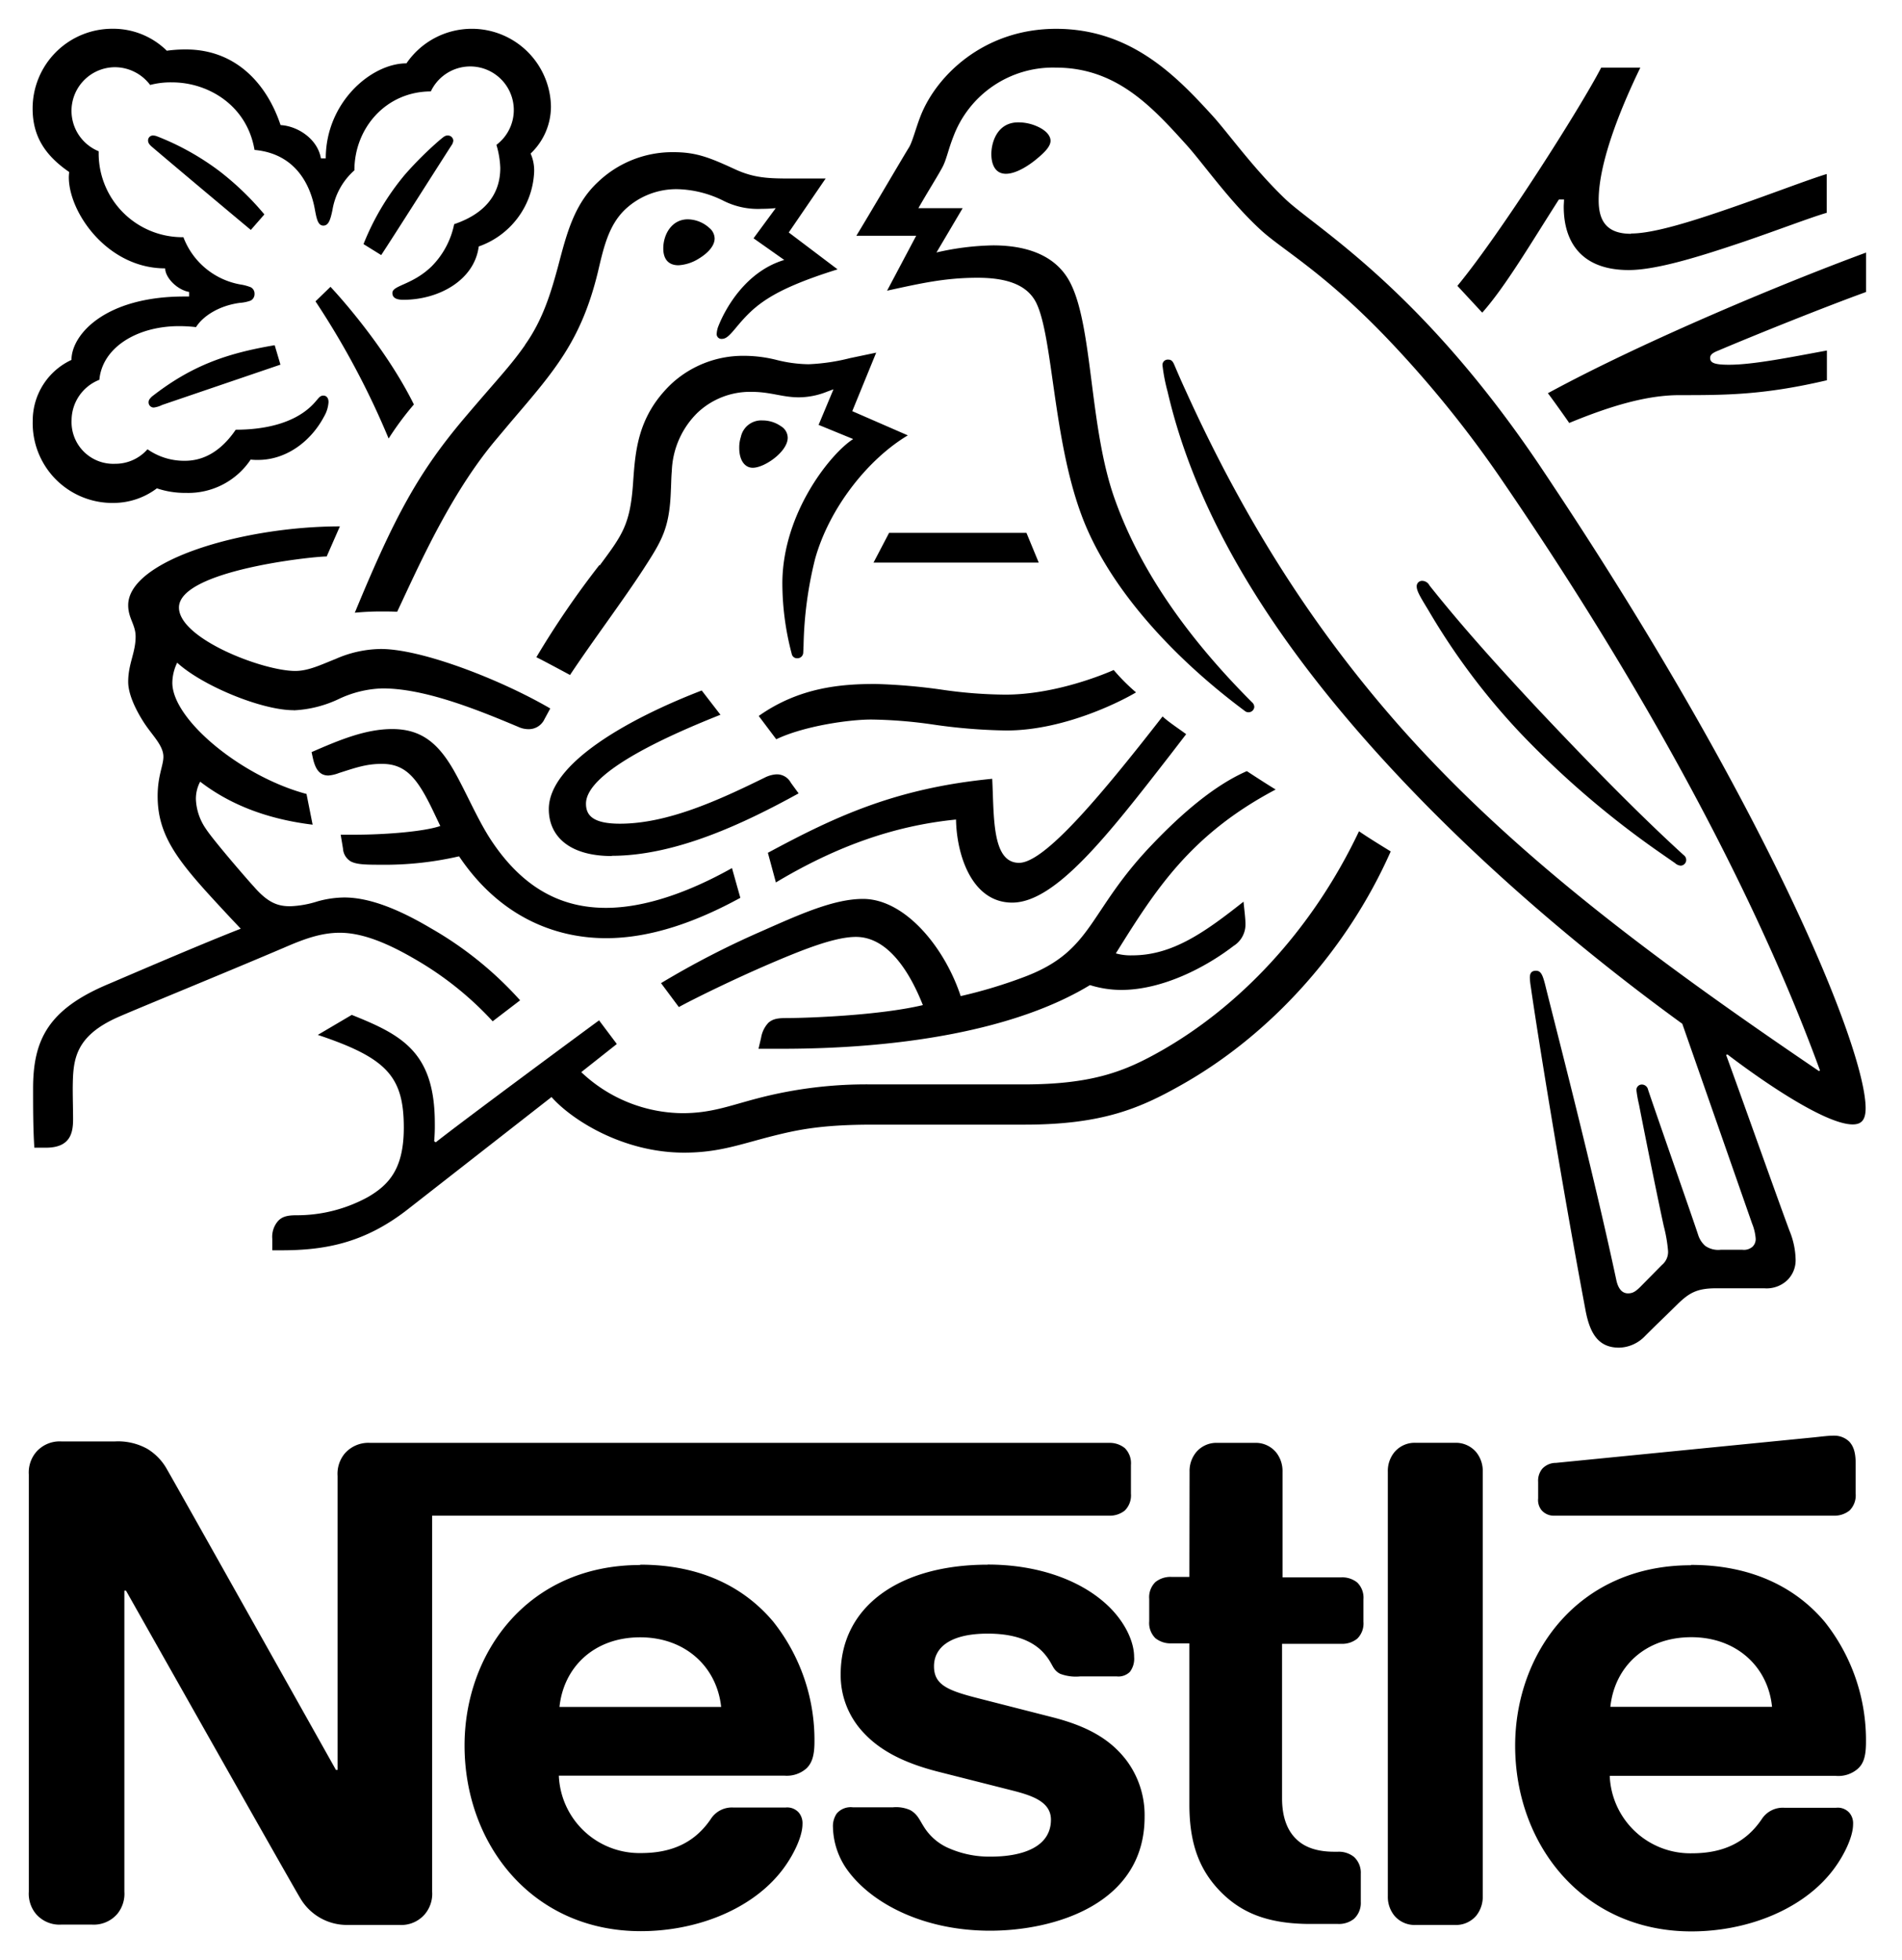 <svg version="1.1" id="nestle_logo" xmlns="http://www.w3.org/2000/svg" viewBox="-5 -5 330 340">
    <style>
        @import url(style.css);
    </style>
    <title>Nestlé Logo</title>
    <g>
        <path class="logo" d="M401.59,312.1c-20.87-31.12-39.21-41.61-44.36-46.55-5.67-5.44-10-11.61-12.74-14.58-6.11-6.68-14-14.92-27-14.92-12.56,0-20.86,8.19-23.56,15.26-.78,2-1.4,4.48-2,5.38-1.23,2-6.79,11.5-9.09,15.26h10.38l-5.05,9.53c5.89-1.29,10.09-2.24,15.7-2.24,5,0,8.58,1.18,10.16,4.31,2.91,5.84,2.91,23.5,7.85,36.8,4.6,12.5,15.82,24.73,28.44,34.1a.93.93,0,0,0,.56.17,1,1,0,0,0,1-.9,1.09,1.09,0,0,0-.4-.84c-10.54-10.55-19.12-22.21-23.72-35-4.55-12.46-3.82-30-7.8-37.76-2.64-5.16-8.24-6.5-13.4-6.5a46.68,46.68,0,0,0-9.82,1.23l4.54-7.68h-7.68c1.63-2.86,3.31-5.5,4.15-7.07.73-1.35,1-3,1.91-5.32a18.44,18.44,0,0,1,17.78-12c10.54,0,16.71,6.79,22.82,13.57,2.81,3.14,7.41,9.71,12.74,14.59,3.64,3.36,10.6,7.12,21.31,18.17a193.37,193.37,0,0,1,20.92,25.8c27.09,39.65,44.87,74.59,54.8,101.85l-.17.11c-28.44-19.29-53.06-37.52-72.91-60-14.08-16-26.31-34.49-37-58.11-.73-1.57-1.34-3-2-4.54-.28-.61-.56-.78-1-.78a.92.92,0,0,0-1,.95,30.75,30.75,0,0,0,.9,4.65c5.67,24.46,21.37,46.39,38.14,64.62s35.61,33.71,51.15,45l12.11,34.66a8.67,8.67,0,0,1,.62,2.58,1.81,1.81,0,0,1-.56,1.45,2.26,2.26,0,0,1-1.79.51h-3.65a3.93,3.93,0,0,1-2.75-.67,4.23,4.23,0,0,1-1.23-1.91c-1.07-3.26-7.46-21.48-8.69-25.19a1.11,1.11,0,0,0-1.07-.89.94.94,0,0,0-.95.95,21.85,21.85,0,0,0,.45,2.53c1.62,8.3,3.53,17.61,4.31,21.14a25,25,0,0,1,.73,4.26,2.93,2.93,0,0,1-1.06,2.42l-3.76,3.81c-.9.9-1.41,1.12-2.13,1.12-.9,0-1.63-.62-2-2.19-4.26-19.91-10.71-44.58-12.39-51.43-.4-1.51-.68-2.35-1.57-2.35s-1.07.56-1.07,1.23a12.79,12.79,0,0,0,.17,1.57c1,7.07,5.11,32.81,9.53,56.31.79,4,2.31,6.28,5.78,6.28a6.4,6.4,0,0,0,4.49-2c2.3-2.3,3-2.92,5.72-5.61,2-1.91,3.31-2.69,6.67-2.69h8.3a5.2,5.2,0,0,0,4-1.4,4.83,4.83,0,0,0,1.45-3.71,13.82,13.82,0,0,0-1.06-4.87c-2.13-5.72-9-25.08-11-30.51L434,414c7,5.33,17.21,12.12,21.7,12.12,1.4,0,2.25-.62,2.25-2.81,0-10.31-17.17-52.77-56.37-111.22M209,246.93a7.56,7.56,0,1,1,11.39,9.25,15.77,15.77,0,0,1,.67,4c0,4.71-2.8,8-8,9.76a14.48,14.48,0,0,1-3.93,7.34c-3.37,3.25-6.79,3.25-6.79,4.6,0,.73.51,1.18,1.91,1.18,6.23,0,12.34-3.47,13.07-9.25A14.38,14.38,0,0,0,226.93,261a7.17,7.17,0,0,0-.61-3.31,11.23,11.23,0,0,0,3.53-8.24,13.73,13.73,0,0,0-25.07-7.41c-6.12,0-14,6.79-14,16.49h-.84c-.57-3.36-4-5.61-7-5.78-2.35-7.06-7.68-13.12-16.43-13.12a23.59,23.59,0,0,0-3.31.22,13.23,13.23,0,0,0-9.42-3.81,13.82,13.82,0,0,0-13.86,13.85c0,4.83,2.19,8.14,6.34,11,0,0-.06.62-.06.9,0,6.17,6.73,15.82,16.72,15.82,0,1.56,2,3.7,4.15,4.09v.79h-.84c-13.74,0-19.57,6.62-19.57,11A11.6,11.6,0,0,0,139.94,304a13.83,13.83,0,0,0,14.2,14.3,12.52,12.52,0,0,0,7.34-2.53,15.25,15.25,0,0,0,5.05.79,13,13,0,0,0,11.22-5.78,9.29,9.29,0,0,0,1.29.06c4.93,0,9.19-3.26,11.44-7.52a5.65,5.65,0,0,0,.78-2.52c0-.61-.28-1.12-.9-1.12-.78,0-.89.73-2.29,2-3.14,2.86-8,3.92-12.91,3.92-2.41,3.54-5.38,5.39-8.8,5.39a11.06,11.06,0,0,1-6.51-2,7.41,7.41,0,0,1-5.61,2.52,7.24,7.24,0,0,1-7.56-7.57,7.57,7.57,0,0,1,4.82-7c.5-5.55,6.45-9.31,13.85-9.31a26.83,26.83,0,0,1,2.92.17c1.12-1.79,3.81-3.7,7.62-4.21a6.8,6.8,0,0,0,1.86-.39,1.26,1.26,0,0,0,.67-1.18,1.24,1.24,0,0,0-.62-1.12,8,8,0,0,0-1.85-.5,13,13,0,0,1-9.87-8.2,14.54,14.54,0,0,1-14.7-14.41v-.5a7.57,7.57,0,0,1,2.81-14.58,7.67,7.67,0,0,1,6.12,3.08,14,14,0,0,1,3.81-.45c6.28,0,13,4,14.3,11.72,8.08.73,10,7.58,10.49,10.44.28,1.45.5,2.69,1.45,2.69s1.24-1.13,1.57-2.64a11.74,11.74,0,0,1,3.82-6.95c0-7.35,5.5-13.69,13.29-13.69m16.32,44c-2.64,3.76-4.54,5.61-10.54,12.68-7.91,9.37-12.06,16.94-19,33.76,1.12-.11,2.75-.22,4.55-.22.89,0,1.62,0,2.8.05l.84-1.79c3.87-8.3,9.08-19.52,16.38-28.16l2.52-3c7.51-8.8,12.17-14,15.09-26,1-4.27,1.85-8.08,4.71-10.83a12.94,12.94,0,0,1,9.14-3.53,18.76,18.76,0,0,1,7.91,2,13.28,13.28,0,0,0,6.68,1.41c1,0,1.73-.06,2.41-.12L265,272.39l5.33,3.76c-6.68,2-10.21,8.42-11.39,11.39a4.17,4.17,0,0,0-.33,1.4.82.82,0,0,0,.9.9c.72,0,1.28-.56,2.24-1.69,3.25-3.92,5.83-6.62,17.83-10.37l-8.47-6.4,6.4-9.36h-6c-3.82,0-6.34-.06-9.65-1.57-4.49-2.07-6.79-3-10.77-3a18.7,18.7,0,0,0-13,5.1c-4.21,3.87-5.5,9-7,14.7-1.19,4.37-2.58,9.19-5.73,13.62m12.9,38.2a154.22,154.22,0,0,0-10.94,16c1.07.51,4.61,2.42,5.84,3.08,3.87-5.83,9.26-13,12.79-18.45,3.19-4.93,4.49-7.06,4.71-13.68.06-1.12.06-2.19.16-3.25a14.9,14.9,0,0,1,4.44-10.1,13.28,13.28,0,0,1,9.37-3.64c3.36,0,5.32.95,8.24.95a13.28,13.28,0,0,0,4.93-1l1.07-.39-2.58,6.17,6,2.46C278.48,309.63,270,320,270,332.3a48.08,48.08,0,0,0,1.62,12.16.94.94,0,0,0,1,.79,1,1,0,0,0,1-.95l.06-1.29a66.58,66.58,0,0,1,2-15c2.52-9,9.31-17.39,16.09-21.43l-9.64-4.2,4.15-10.15-4.54.95a34.85,34.85,0,0,1-7.18,1.06,23.67,23.67,0,0,1-5.5-.73,23.34,23.34,0,0,0-5.83-.73,18.3,18.3,0,0,0-12.45,4.83c-5.95,5.66-6.29,11.77-6.68,17.22-.5,7.23-1.85,9-5.78,14.3m143.92,3.42a1.45,1.45,0,0,0-1.18-.73.93.93,0,0,0-1,.95c0,.79.56,1.74,2,4.1a117.65,117.65,0,0,0,16,21.37,158.83,158.83,0,0,0,24.06,20.63l2.75,1.91a1.69,1.69,0,0,0,1,.45,1,1,0,0,0,.95-1,1.05,1.05,0,0,0-.45-.84c-8.18-7.46-17-16.55-25.24-25.29-6.45-6.9-13.07-14.19-18.9-21.54M201.7,307.11a52.6,52.6,0,0,1,4.37-5.89c-4.32-8.74-11.38-17.1-14.47-20.41L189,283.33a141.4,141.4,0,0,1,12.68,23.78m-41.12-50.64c-.5-.45-.61-.73-.61-1.07a.84.84,0,0,1,.89-.84,2.05,2.05,0,0,1,.74.17,45.37,45.37,0,0,1,10.82,6.06,49.76,49.76,0,0,1,7.73,7.46l-2.35,2.69c-2.91-2.42-12.34-10.32-17.22-14.47m39.77,18.79-3-1.86a44.19,44.19,0,0,1,7.23-12.11,62.18,62.18,0,0,1,6.06-6c.51-.39.79-.73,1.29-.73a.94.94,0,0,1,1,.9,1.71,1.71,0,0,1-.34.84c-3.42,5.33-10.1,15.87-12.17,19m-38,26a4.53,4.53,0,0,1-1.45.45.89.89,0,0,1-.91-.9c0-.39.18-.61.57-1,6.89-5.38,13-7.51,21.31-8.91l1,3.37Zm143.86-43.52c0-2,1-5.5,4.66-5.5a8,8,0,0,1,3.36.73c1.35.61,2.25,1.51,2.25,2.47s-1,2-2.53,3.25-3.58,2.47-5.21,2.47c-2,0-2.53-1.86-2.53-3.42m-56.92,16.37c0-2.41,1.45-5.05,4.26-5.05a5.68,5.68,0,0,1,3.76,1.52,2.42,2.42,0,0,1,.89,1.8c0,1.35-1.29,2.63-2.8,3.53a7.46,7.46,0,0,1-3.47,1.12c-1.75,0-2.64-1.07-2.64-2.92m13.18,34.61a5.93,5.93,0,0,1,.28-1.91,3.62,3.62,0,0,1,3.76-2.86,5.57,5.57,0,0,1,3.19,1,2.37,2.37,0,0,1,1.18,2c0,2.41-4,5.21-6.06,5.21-1.46,0-2.35-1.4-2.35-3.42m-22.1,70.78c-7.57,0-10.94-3.59-10.94-8.13,0-8,14-15.76,26.53-20.59l3.25,4.21c-7.74,3.08-23.33,9.71-23.33,15.43,0,2,1.18,3.47,5.89,3.47,8.19,0,17-4,25.13-8a5.13,5.13,0,0,1,2-.56,2.73,2.73,0,0,1,2.52,1.45l1.35,1.85c-9.48,5.22-21.32,10.83-32.42,10.83m20.86,2.13c-7.4,4.15-15.08,6.9-21.87,6.9-7.57,0-14.3-3.25-19.91-11.72-2.36-3.59-4.21-8.08-6.45-12.06-2.69-4.71-5.61-7.24-10.71-7.24-4.66,0-9.2,1.91-14,4l.23,1.06c.39,1.74,1.07,3,2.69,3a6.43,6.43,0,0,0,1.85-.44c2.69-.85,4.65-1.58,7.41-1.58,4.2,0,6.22,2.48,9.08,8.53l1.07,2.25c-2.92,1-9.76,1.51-14.87,1.51h-2.41l.4,2.41a2.77,2.77,0,0,0,1.4,2.25c1,.5,2.47.55,5,.55a57.56,57.56,0,0,0,13.74-1.46c6.9,10.27,16.38,14.2,25.52,14.2,7.79,0,15.7-2.86,23.28-7Zm7.63,2.53L267.49,379c11.55-6.22,22.09-11.21,38.92-12.84.34,6.45-.11,14.58,4.66,14.58,4.37,0,13.9-11.27,24.9-25.4,1,.95,2.63,2,4.09,3.08l-2.8,3.64c-10.72,13.81-19.86,25.58-27.38,25.58-7,0-9.64-8.24-9.75-14.41-10.71,1.06-20.81,4.65-31.3,10.94M417.24,271.61c-4.38,0-5.61-2.42-5.61-5.83,0-7.07,4.43-17.22,7.23-23h-6.79c-3.53,6.84-17.44,28.77-24.95,37.86l4.31,4.65c4-4.48,8.48-12.11,13.3-19.63h.89c0,.4-.05.84-.05,1.24,0,6.34,3.25,11,11.27,11,4.94,0,12.68-2.46,20-4.93,6.06-2.07,11.61-4.21,14.36-5v-6.73c-3.14.95-9.54,3.42-16.16,5.72-6.95,2.41-13.79,4.6-17.77,4.6m15,20.36c6.73-2.86,18.79-7.69,25.75-10.21v-6.84c-14,5.16-38.48,15.31-55.2,24.4.45.55,3.37,4.65,3.7,5.16,7.07-2.92,13.41-4.83,19.13-4.83,8,0,14.58,0,25.58-2.58v-5.16c-6.17,1.13-12.73,2.47-17,2.47-2.53,0-3.26-.34-3.26-1.18,0-.5.34-.84,1.29-1.23M288.52,323.49l-2.7,5.16h28.66l-2.13-5.16ZM185.26,354.28a20.35,20.35,0,0,0,7.86-2,18.87,18.87,0,0,1,7.51-1.8c7.18,0,16,3.48,23.83,6.79a4.25,4.25,0,0,0,1.46.28,3,3,0,0,0,2.81-1.74l1-1.85c-8.58-5-22.27-10.32-29.39-10.32a19.92,19.92,0,0,0-7.85,1.73c-2.53,1-4.71,2.08-7,2.08-5.66,0-20.18-5.61-20.18-11,0-6.4,23.1-8.86,25.63-8.86l2.29-5.22c-16.76,0-36.73,5.88-36.73,13.68,0,2.25,1.29,3.37,1.29,5.44,0,2.81-1.29,4.71-1.29,7.85,0,2.08,1.23,4.72,2.69,7s3.42,4,3.42,6c0,1.51-1,3.3-1,6.84,0,7.57,4.32,12.17,12.73,21.2l1.69,1.79c-6.95,2.7-19.92,8.31-22.94,9.59C142.58,406.16,140,411.49,140,419.9c0,3.25,0,7,.22,10.26h2c4.21,0,4.72-2.52,4.72-4.93,0-1.62-.06-3.48-.06-5.5.06-4.65.23-8.8,7.74-12.17,3-1.34,17.89-7.4,28.94-12.11,3.25-1.41,6.28-2.58,9.65-2.58,3.76,0,8.07,1.63,13.46,4.82a56.74,56.74,0,0,1,13.07,10.54l4.76-3.64A62.34,62.34,0,0,0,209,392.08c-5.67-3.36-10.71-5.33-15-5.33a17.68,17.68,0,0,0-4.66.68,17.68,17.68,0,0,1-4.71.84c-2.07,0-3.81-.5-6.34-3.42-1-1.07-7-8-8.3-10a9.69,9.69,0,0,1-1.74-5.11,6.28,6.28,0,0,1,.74-3.08c5.2,4,11.66,6.5,19.51,7.46l-1.06-5.33c-11.28-3-23.28-12.9-23.28-19.29a8.18,8.18,0,0,1,.84-3.48c4.37,4,14.64,8.24,20.19,8.24m80.71,1c7.07-5,14.36-5.55,20.25-5.55a100.51,100.51,0,0,1,12,1.06,79.5,79.5,0,0,0,10.55.79c7.68,0,15.42-2.8,18.79-4.27a34.53,34.53,0,0,0,3.87,3.88c-1.63,1-11.94,6.61-22.49,6.61a96.67,96.67,0,0,1-12.9-1.06,80.88,80.88,0,0,0-10.55-.84c-3.87,0-11.66,1.12-16.48,3.42Zm104.15,20c-8.41,17.73-21.2,30.63-34.32,38.09-6.23,3.53-11.84,5.83-23.95,5.83h-26.2a74.46,74.46,0,0,0-19.85,2.41c-4.94,1.29-8.07,2.58-13.07,2.58a25.82,25.82,0,0,1-17.55-7.12l6.17-4.88-3.08-4.1c-1.8,1.3-23.73,17.5-28.33,21.15l-.28-.17a31,31,0,0,0,.11-3.14c0-12.34-5.72-15.32-14.41-18.79l-5.89,3.47c11.95,4,14.92,7.19,14.92,16.1,0,7.07-2.53,9.87-6.17,12a25.62,25.62,0,0,1-12.51,3.19c-1.74,0-2.52.34-3.14,1a4.17,4.17,0,0,0-1,3.08v2H183c7.52,0,14.47-1.18,22.1-7.18l24.85-19.41c3.53,4,12.45,9.65,23,9.65,6,0,9.76-1.46,15.26-2.86,4.26-1.07,8.41-2,17.49-2H312c13.46,0,20-2.81,27.14-6.84,15.6-8.75,28.89-23.56,36.41-40.56-2-1.23-3.82-2.35-5.39-3.42M327.89,396.4c6.79-10.88,12.84-20.53,27.7-28.38-1.57-.95-3.81-2.41-5-3.19-5.77,2.52-11.49,7.56-16.37,12.67-11.22,11.67-10.21,18.4-22,22.94a84.23,84.23,0,0,1-11.28,3.42C298.16,395.39,291.27,387,284,387c-5.05,0-10.88,2.63-17.61,5.61a150.54,150.54,0,0,0-17.44,9l3.09,4.15c2.35-1.29,9.14-4.66,15.92-7.57,5.89-2.52,11.22-4.6,14.81-4.6,5.77,0,9.53,6.57,11.61,11.83-7.57,1.8-20,2.25-23.78,2.25-1.74,0-2.36.28-3,.79a5,5,0,0,0-1.29,2.63l-.45,1.91h4c21,0,40.78-3.31,53.51-11.05a18.54,18.54,0,0,0,5.39.84c7.29,0,14.8-4,19.52-7.63a4.38,4.38,0,0,0,2.07-3.76c0-.61-.06-1.17-.11-1.74l-.23-2.18c-6.73,5.32-12.34,9.31-19.29,9.31a9.53,9.53,0,0,1-2.86-.34" transform="translate(-139.26 -236.05)" />
        <path class="text" d="M194.06,483.23a5.51,5.51,0,0,0-1.23,3.88v51h-.28s-27.94-49.8-29.29-52.1a9.61,9.61,0,0,0-3.43-3.6,10.46,10.46,0,0,0-5.67-1.29h-9.22A5.39,5.39,0,0,0,140.5,483a5.49,5.49,0,0,0-1.24,3.87v72.34a5.5,5.5,0,0,0,1.24,3.88,5.38,5.38,0,0,0,4.44,1.85h5.23a5.4,5.4,0,0,0,4.44-1.85,5.54,5.54,0,0,0,1.23-3.88V507h.28s29,51.37,30.19,53.28a9.38,9.38,0,0,0,8.32,4.72h8.93A5.37,5.37,0,0,0,208,563.1a5.5,5.5,0,0,0,1.24-3.88V494H326.66a4.16,4.16,0,0,0,2.75-.89,3.69,3.69,0,0,0,1.07-2.93V485.2a3.69,3.69,0,0,0-1.07-2.93,4.16,4.16,0,0,0-2.75-.9H198.5a5.43,5.43,0,0,0-4.44,1.86m51.27,19.33c-19.51,0-30.47,15.24-30.47,31.31,0,17.15,11.75,32.21,30.58,32.21,9.39,0,18.6-3.54,23.88-9.78,2.31-2.7,4.17-6.46,4.17-8.77a2.87,2.87,0,0,0-.62-2,2.68,2.68,0,0,0-2.31-.9h-9.05a4.34,4.34,0,0,0-3.93,2c-2.64,3.88-6.47,5.9-12.09,5.9a14,14,0,0,1-14.27-13.43h39.12a5.15,5.15,0,0,0,3.82-1.24c.95-.9,1.41-2.19,1.41-4.61a33,33,0,0,0-7.14-20.85c-4.95-5.9-12.48-9.9-23.1-9.9m60.3,0c-15.4,0-25.51,7.31-25.51,19a14.48,14.48,0,0,0,4,10.18c2.87,3.09,7,5.23,12.93,6.74l12.87,3.26c3.54.9,6.68,2,6.68,5.06,0,4.78-5,6.41-10.45,6.41a17.5,17.5,0,0,1-7.64-1.63,9.52,9.52,0,0,1-3.88-3.43c-.84-1.29-1.12-2.25-2.42-3a6,6,0,0,0-3-.5h-7a3.21,3.21,0,0,0-2.76,1.06,3.87,3.87,0,0,0-.67,2.42,13.23,13.23,0,0,0,2.64,7.59c4.27,5.73,13.21,10.34,24.62,10.34,11.24,0,26.81-4.67,26.81-19.73a15.86,15.86,0,0,0-3.2-9.89c-2.65-3.43-6.41-5.79-12.82-7.42l-12.76-3.26c-5.28-1.35-7.76-2.3-7.76-5.57s2.82-5.67,9.33-5.67c3.83,0,7.31.84,9.56,3.2,1.85,2,1.52,3,3,3.77a7.71,7.71,0,0,0,3.49.45H328a2.82,2.82,0,0,0,2.3-.79,3.74,3.74,0,0,0,.73-2.59c0-2.92-1.91-6.68-5.28-9.55-4.5-3.88-11.58-6.47-20.13-6.47m35,2.14h-3.14a4.19,4.19,0,0,0-2.76.9,3.68,3.68,0,0,0-1.07,2.92v3.88a3.69,3.69,0,0,0,1.07,2.93,4.19,4.19,0,0,0,2.76.9h3.14v28c0,7.19,2,11.69,5.62,15.29,3.38,3.32,7.76,5.39,15.4,5.39h4.78a4.19,4.19,0,0,0,2.76-.89,3.73,3.73,0,0,0,1.18-2.92v-4.9a3.72,3.72,0,0,0-1.18-2.92,4.19,4.19,0,0,0-2.76-.9h-.67c-3,0-5.12-.78-6.52-2.13-1.69-1.58-2.53-4-2.53-7.14V516.23H367a4.14,4.14,0,0,0,2.75-.9,3.69,3.69,0,0,0,1.07-2.93v-3.88a3.68,3.68,0,0,0-1.07-2.92,4.14,4.14,0,0,0-2.75-.9H356.78V486.38a5.18,5.18,0,0,0-1.12-3.37,4.58,4.58,0,0,0-3.76-1.64h-6.36a4.58,4.58,0,0,0-3.76,1.64,5.13,5.13,0,0,0-1.13,3.37ZM375.05,560a5.18,5.18,0,0,0,1.13,3.38,4.57,4.57,0,0,0,3.76,1.62h6.69a4.6,4.6,0,0,0,3.77-1.62,5.23,5.23,0,0,0,1.12-3.38V486.38A5.18,5.18,0,0,0,390.4,483a4.62,4.62,0,0,0-3.77-1.64h-6.69a4.58,4.58,0,0,0-3.76,1.64,5.13,5.13,0,0,0-1.13,3.37ZM231.33,527.18c.73-6.91,6-12.08,14-12.08,7.87,0,13.32,5.17,14.05,12.08ZM452.39,494a4.19,4.19,0,0,0,2.76-.89,3.69,3.69,0,0,0,1.07-2.93v-5.22c0-2-.4-3-1.07-3.77a3.71,3.71,0,0,0-2.76-1.07c-.9,0-1.79.12-3.31.28l-44.86,4.44a3.22,3.22,0,0,0-2.36,1,3.26,3.26,0,0,0-.73,2.3V491a2.78,2.78,0,0,0,.62,2.08A2.81,2.81,0,0,0,404,494Zm-24.78,8.6c-19.51,0-30.47,15.24-30.47,31.31,0,17.15,11.75,32.21,30.58,32.21,9.39,0,18.6-3.54,23.88-9.78,2.31-2.7,4.17-6.46,4.17-8.77a2.82,2.82,0,0,0-.62-2,2.68,2.68,0,0,0-2.31-.9h-9a4.34,4.34,0,0,0-3.93,2c-2.64,3.88-6.47,5.9-12.09,5.9a14,14,0,0,1-14.27-13.43h39.23a5.14,5.14,0,0,0,3.82-1.24c1-.9,1.41-2.19,1.41-4.61a33,33,0,0,0-7.14-20.85c-4.95-5.9-12.59-9.9-23.21-9.9m-14,24.62c.73-6.91,6-12.08,14.05-12.08,7.87,0,13.32,5.17,14,12.08Z" transform="translate(-139.26 -236.05)" />
    </g>
</svg>